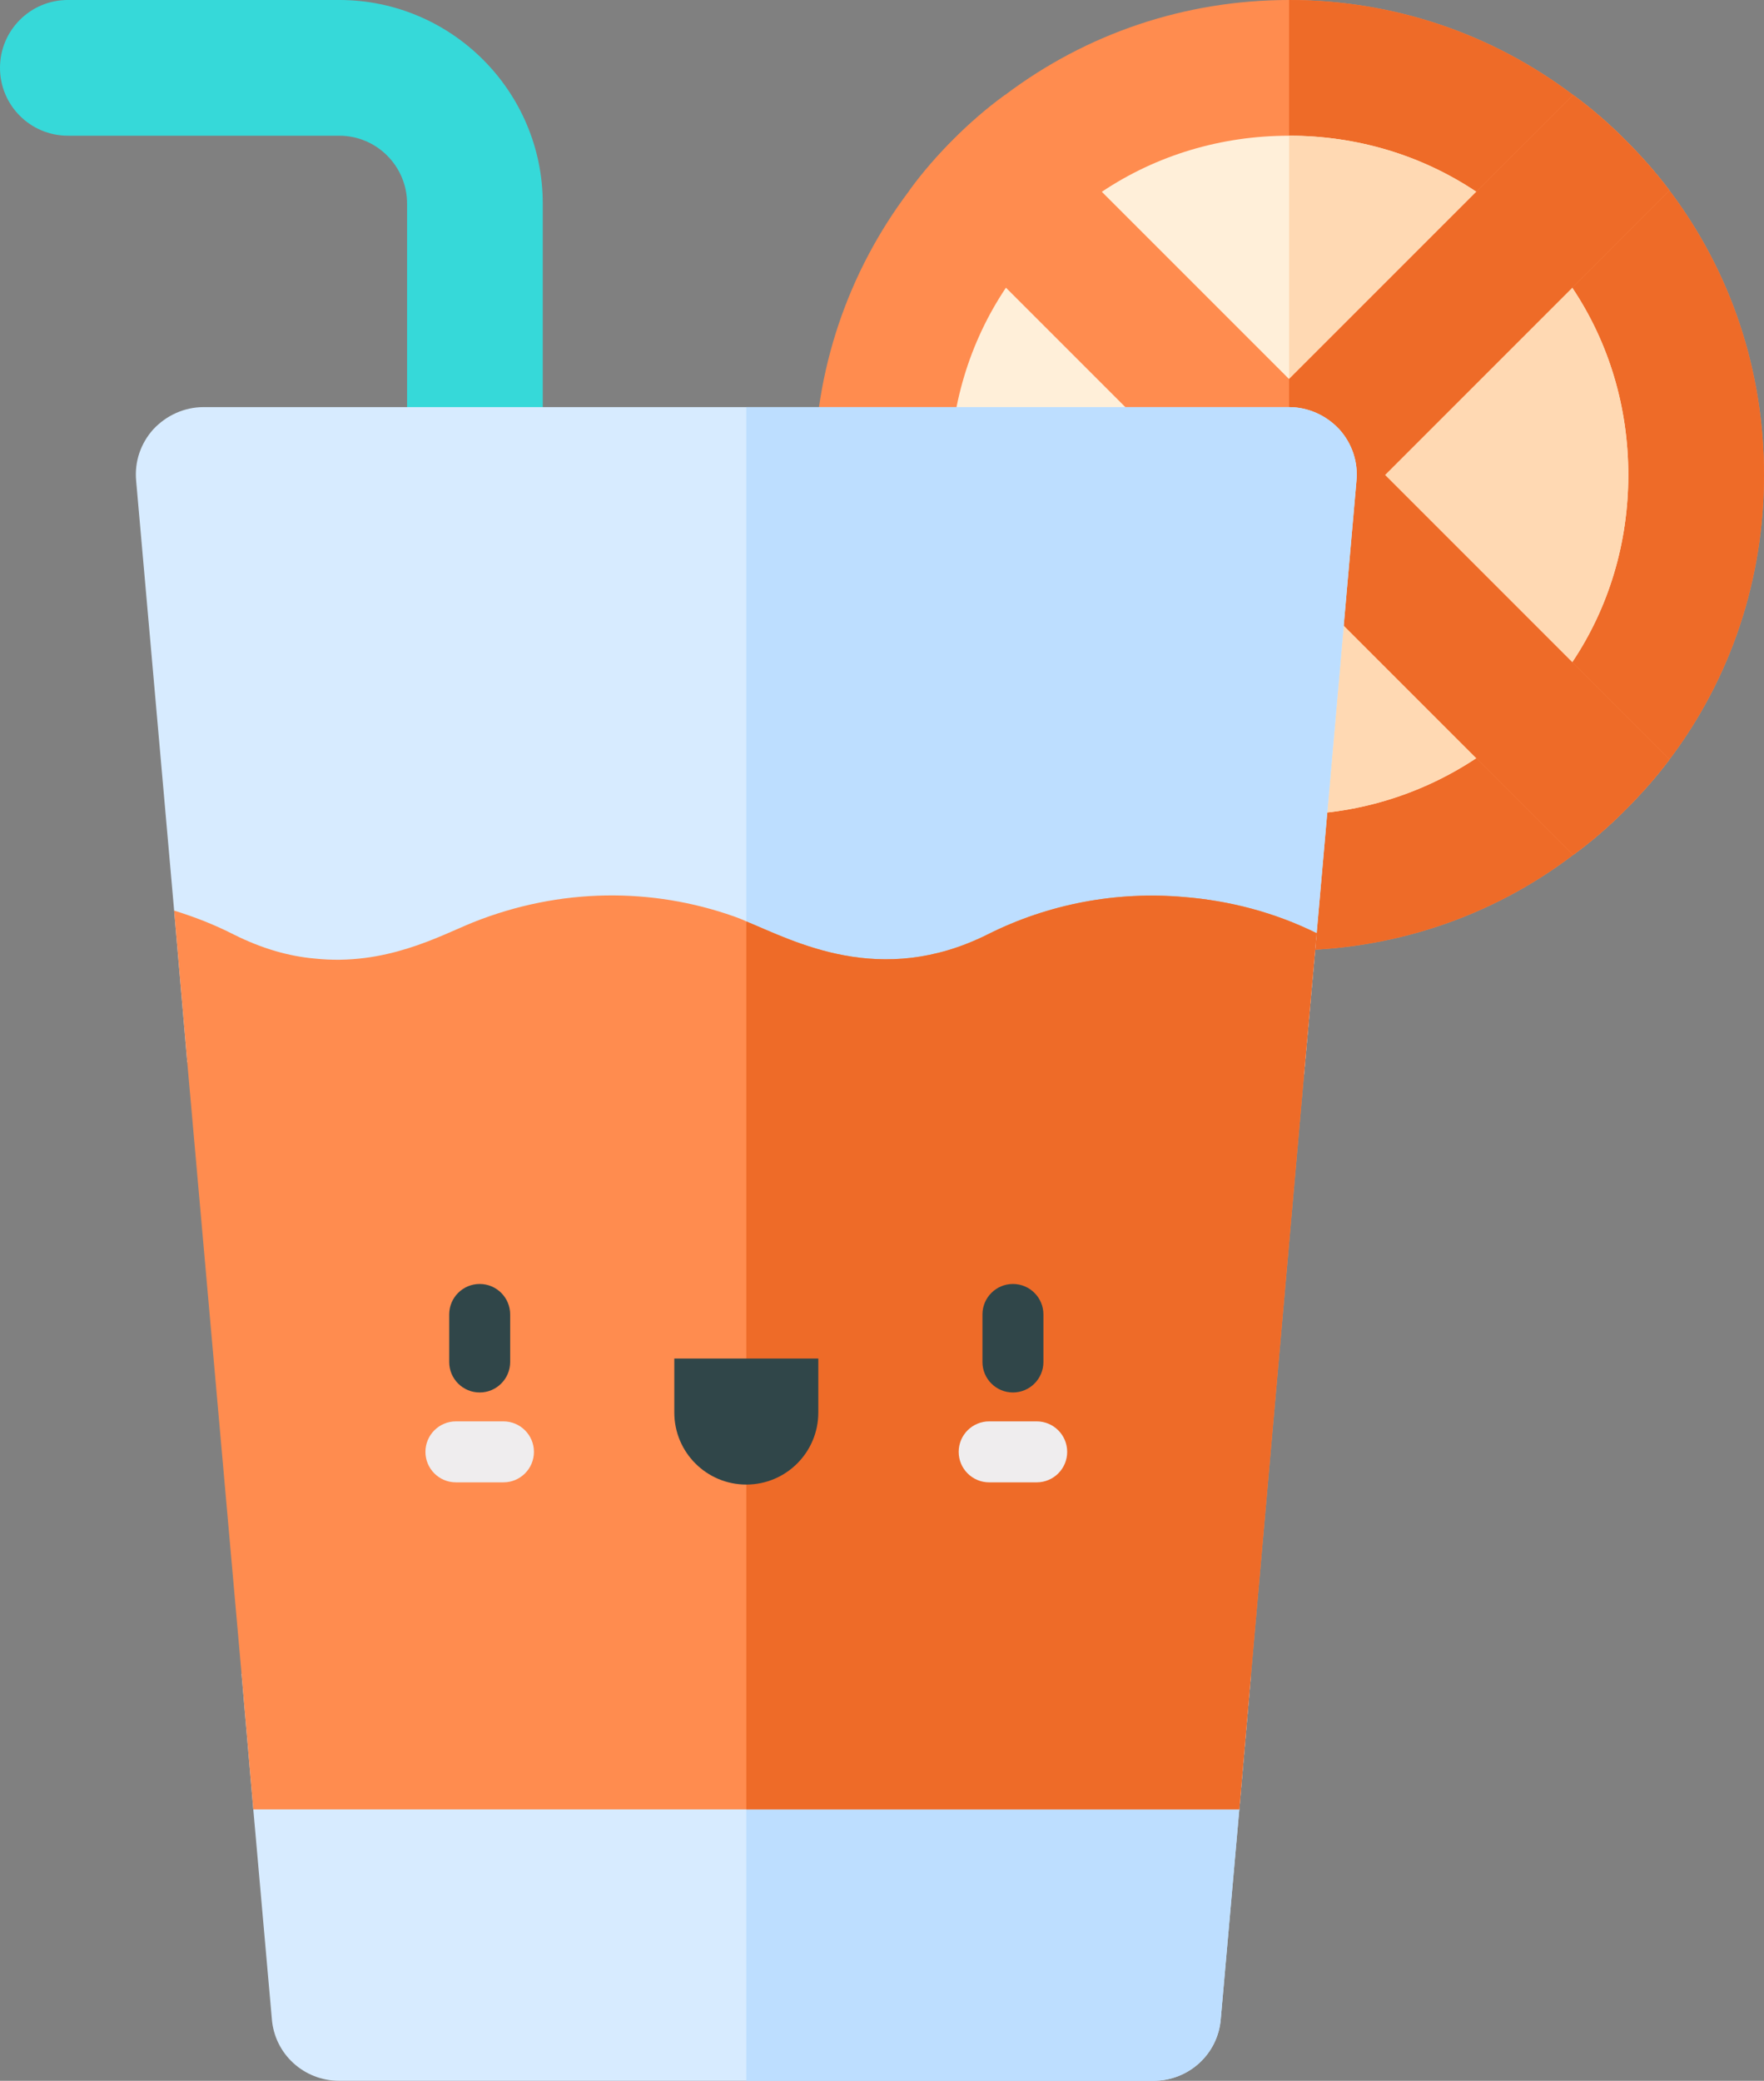 <?xml version="1.0" encoding="iso-8859-1"?>
<!-- Generator: Adobe Illustrator 23.0.1, SVG Export Plug-In . SVG Version: 6.00 Build 0)  -->
<svg version="1.1" id="Layer_1" xmlns="http://www.w3.org/2000/svg" xmlns:xlink="http://www.w3.org/1999/xlink" x="0px" y="0px"
	 viewBox="-10.043 141 434.087 512" style="enable-background:new -10.043 141 434.087 512;" xml:space="preserve">
<rect x="-10.043" y="141" width="434.087" height="512" fill="#808080" stroke="none"/>
<path style="fill:#36D9D9;" d="M106.826,274.565c-9.223,0-16.696-7.473-16.696-16.696v-66.783c0-9.206-7.49-16.696-16.696-16.696
	H6.652c-9.223,0-16.696-7.473-16.696-16.696c0-9.223,7.473-16.696,16.696-16.696h66.783c27.619,0,50.087,22.468,50.087,50.087
	v66.783C123.522,267.092,116.049,274.565,106.826,274.565z"/>
<path style="fill:#D7EBFF;" d="M297.823,552.826l-2.893,33.391l-4.563,51.534c-0.669,8.682-7.903,15.249-16.584,15.249H73.435
	c-8.682,0-15.915-6.567-16.584-15.249l-4.563-51.534l-2.893-33.391H297.823z"/>
<path style="fill:#BDDEFF;" d="M173.609,653h100.174c8.682,0,15.915-6.567,16.584-15.249l4.563-51.534l2.893-33.391H173.609V653z"/>
<path style="fill:#FF8C4F;" d="M400.78,187.859c-3.338-4.452-7.011-8.57-11.019-12.577c-4.006-4.007-8.237-7.679-12.688-10.908
	C357.038,149.237,332.774,141,307.174,141s-49.864,8.237-69.899,23.374c-4.451,3.228-8.682,6.901-12.688,10.908
	c-4.008,4.007-7.681,8.237-10.909,12.689c-15.137,20.035-23.374,44.299-23.374,69.899l38.4,86.595
	c22.261,20.257,50.421,30.386,78.47,30.386c24.598,0,49.307-7.791,69.899-23.485c4.451-3.228,8.682-6.901,12.688-10.908
	c4.008-4.007,7.681-8.125,11.019-12.577c15.139-20.035,23.264-44.41,23.264-70.01S415.918,207.894,400.78,187.859z"/>
<path style="fill:#EE6B28;" d="M377.073,351.365c4.451-3.228,8.682-6.901,12.688-10.908c4.008-4.007,7.681-8.125,11.019-12.577
	c15.139-20.035,23.264-44.41,23.264-70.01s-8.125-49.976-23.264-70.01c-3.338-4.452-7.011-8.57-11.019-12.577
	c-4.006-4.007-8.237-7.679-12.688-10.908C357.038,149.237,332.774,141,307.174,141v233.85
	C331.772,374.85,356.481,367.059,377.073,351.365z"/>
<path style="fill:#FFEFD9;" d="M390.652,257.87c0,16.696-4.785,32.612-13.802,46.08c-3.117,4.564-6.679,8.904-10.685,12.911
	c-4.008,4.007-8.348,7.569-12.911,10.685c-13.913,9.238-29.942,13.913-46.08,13.913c-20.035,0-40.07-7.235-56.097-21.704
	l-27.381-61.885c0-16.696,4.785-32.612,13.802-46.08c3.117-4.563,6.679-8.904,10.685-12.911c4.008-4.007,8.348-7.57,12.911-10.685
	c13.469-9.016,29.384-13.802,46.08-13.802s32.611,4.786,46.08,13.802c4.563,3.117,8.903,6.678,12.911,10.685
	c4.006,4.007,7.568,8.348,10.685,12.911C385.867,225.257,390.652,241.174,390.652,257.87z"/>
<path style="fill:#FFD9B3;" d="M390.652,257.87c0,16.696-4.785,32.612-13.802,46.08c-3.117,4.564-6.679,8.904-10.685,12.911
	c-4.008,4.007-8.348,7.569-12.911,10.685c-13.913,9.238-29.942,13.913-46.08,13.913V174.391c16.696,0,32.611,4.786,46.08,13.802
	c4.563,3.117,8.903,6.678,12.911,10.685c4.006,4.007,7.568,8.348,10.685,12.911C385.867,225.257,390.652,241.174,390.652,257.87z"/>
<path style="fill:#FF8C4F;" d="M400.78,327.88c-3.338,4.452-7.011,8.57-11.019,12.577c-4.006,4.007-8.237,7.68-12.688,10.908
	l-23.819-23.819L213.678,187.97c3.228-4.452,6.901-8.682,10.909-12.689c4.006-4.007,8.237-7.679,12.688-10.908l69.899,69.899
	l69.899-69.899c4.451,3.228,8.682,6.901,12.688,10.908c4.008,4.007,7.681,8.125,11.019,12.577l-23.929,23.93l-46.08,46.08
	L400.78,327.88z"/>
<path style="fill:#EE6B28;" d="M353.254,327.546l23.819,23.819c4.451-3.228,8.682-6.901,12.688-10.908
	c4.008-4.007,7.681-8.125,11.019-12.577l-70.009-70.01l46.08-46.08l23.929-23.93c-3.338-4.452-7.011-8.57-11.019-12.577
	c-4.006-4.007-8.237-7.679-12.688-10.908l-69.899,69.899v47.193L353.254,327.546z"/>
<path style="fill:#D7EBFF;" d="M323.758,259.317l-9.795,111.304l-3.115,34.838c-3.785-1.336-7.46-2.894-11.13-4.675
	c-6.791-3.339-14.024-5.343-21.373-5.788c-10.35-0.89-21.035,1.002-30.497,5.788c-21.816,11.019-47.416,13.245-74.239,3.117
	c-2.783-1.002-5.677-2.226-8.57-3.562c-16.807-8.014-35.617-7.123-50.756,0.445c-12.799,6.456-26.823,9.572-40.848,9.572
	c-1.113,0-2.114,0-3.228-0.111c-11.687-0.334-23.374-2.894-34.169-7.903l-3.228-37.287l-9.35-105.739
	c-0.445-4.675,1.113-9.238,4.23-12.689c3.226-3.45,7.68-5.454,12.354-5.454h267.13c4.674,0,9.128,2.003,12.355,5.454
	C322.645,250.078,324.203,254.642,323.758,259.317z"/>
<path style="fill:#BDDEFF;" d="M323.758,259.317l-9.795,111.304l-3.115,34.838c-3.785-1.336-7.46-2.894-11.13-4.675
	c-6.791-3.339-14.024-5.343-21.373-5.788c-10.35-0.89-21.035,1.002-30.497,5.788c-21.816,11.019-47.416,13.245-74.239,3.117V241.174
	h133.565c4.674,0,9.128,2.003,12.355,5.454C322.645,250.078,324.203,254.642,323.758,259.317z"/>
<path style="fill:#FF8C4F;" d="M313.963,370.621l-3.115,34.838l-13.025,147.367l-2.893,33.391H52.287l-2.893-33.391L36.037,402.343
	l-3.228-37.287c5.01,1.558,9.906,3.45,14.691,5.899c7.125,3.562,13.692,5.343,19.812,5.899c17.476,1.892,30.831-5.565,39.068-8.904
	c21.483-8.57,44.077-8.57,64.223-1.447c0.892,0.334,1.892,0.668,3.005,1.224c11.911,4.897,32.946,16.362,59.326,3.228
	c15.025-7.569,31.832-10.685,48.304-9.238C292.481,362.607,303.611,365.501,313.963,370.621z"/>
<path style="fill:#EE6B28;" d="M313.963,370.621l-3.115,34.838l-13.025,147.367l-2.893,33.391H173.609v-218.49
	c11.911,4.897,32.946,16.362,59.326,3.228c15.025-7.569,31.832-10.685,48.304-9.238
	C292.481,362.607,303.611,365.501,313.963,370.621z"/>
<g>
	<path style="fill:#304649;" d="M173.61,506.292L173.61,506.292c-9.785,0-17.718-7.932-17.718-17.718v-13.288h35.435v13.288
		C191.328,498.359,183.395,506.292,173.61,506.292z"/>
	<path style="fill:#304649;" d="M239.221,483.631c-4.142,0-7.5-3.357-7.5-7.5v-11.698c0-4.143,3.358-7.5,7.5-7.5s7.5,3.357,7.5,7.5
		v11.698C246.721,480.273,243.363,483.631,239.221,483.631z"/>
	<path style="fill:#304649;" d="M107.998,483.631c-4.142,0-7.5-3.357-7.5-7.5v-11.698c0-4.143,3.358-7.5,7.5-7.5s7.5,3.357,7.5,7.5
		v11.698C115.498,480.273,112.14,483.631,107.998,483.631z"/>
</g>
<g>
	<path style="fill:#EFEDEE;" d="M245.07,505.744h-11.698c-4.142,0-7.5-3.357-7.5-7.5s3.358-7.5,7.5-7.5h11.698
		c4.142,0,7.5,3.357,7.5,7.5S249.213,505.744,245.07,505.744z"/>
	<path style="fill:#EFEDEE;" d="M113.847,505.744h-11.698c-4.142,0-7.5-3.357-7.5-7.5s3.358-7.5,7.5-7.5h11.698
		c4.142,0,7.5,3.357,7.5,7.5S117.989,505.744,113.847,505.744z"/>
</g>
</svg>
